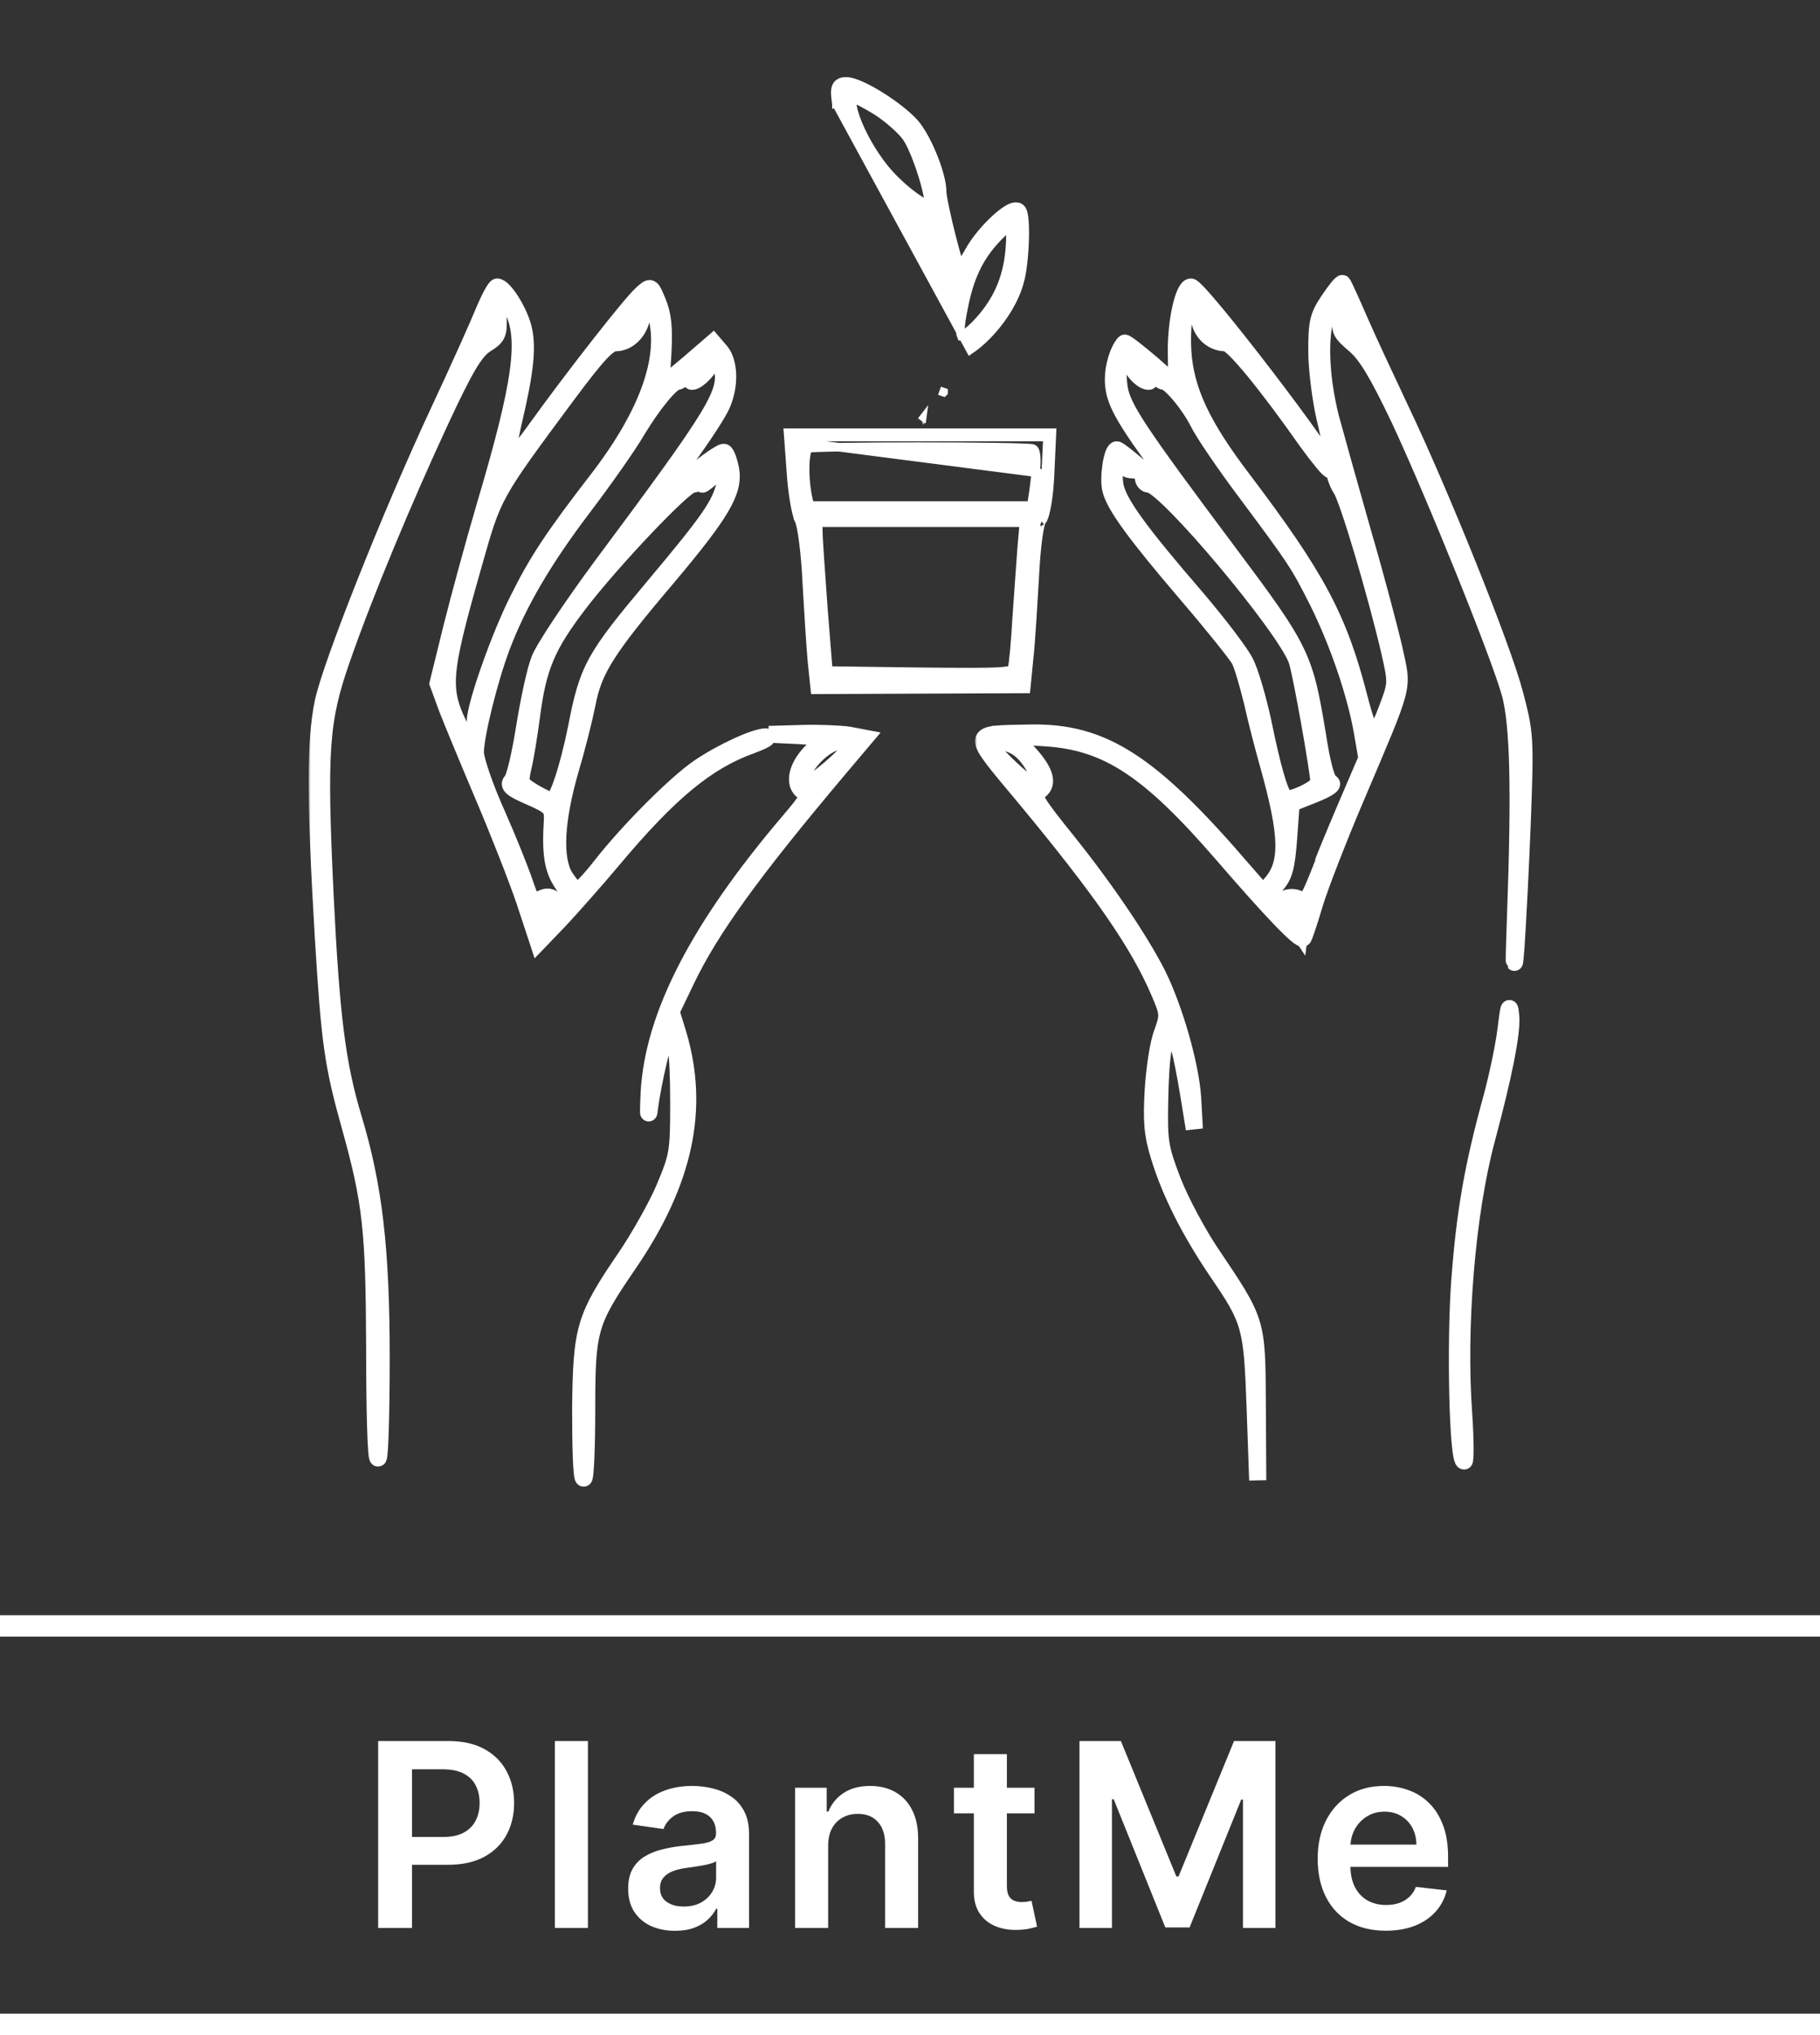 <svg width="425" height="475" viewBox="0 0 425 475" fill="none" xmlns="http://www.w3.org/2000/svg">
<rect x="0" y="0" width="425" height="475" fill="#333333" stroke="none"/>
<path d="M195.31 24.238C195.184 23.359 195.097 22.628 195.068 22.031C195.04 21.45 195.06 20.902 195.21 20.433C195.378 19.907 195.71 19.486 196.226 19.244C196.671 19.034 197.169 19 197.6 19C198.556 19 199.82 19.428 201.115 20.008C202.454 20.608 203.976 21.44 205.502 22.388C208.539 24.273 211.704 26.681 213.544 28.732L213.544 28.732L213.553 28.741C215.063 30.468 216.663 33.491 217.877 36.487C219.084 39.468 220 42.645 220 44.7C220 45.224 220.234 46.642 220.646 48.607C221.047 50.522 221.591 52.84 222.157 55.08C222.724 57.322 223.31 59.473 223.795 61.057C223.924 61.477 224.044 61.853 224.153 62.175C224.192 62.12 224.231 62.062 224.272 62.002C224.852 61.144 225.586 59.945 226.325 58.616C227.741 56.048 230.142 53.216 232.334 51.191C233.429 50.179 234.516 49.326 235.443 48.806C235.9 48.55 236.382 48.337 236.845 48.257C237.298 48.179 237.943 48.201 238.422 48.708C238.62 48.912 238.735 49.156 238.805 49.337C238.883 49.539 238.944 49.764 238.993 49.995C239.091 50.456 239.16 51.027 239.208 51.659C239.304 52.929 239.319 54.549 239.262 56.258C239.149 59.645 238.748 63.541 238.063 65.869C236.593 71.414 231.748 78.096 226.573 81.62L195.31 24.238ZM195.31 24.238C195.309 24.237 195.309 24.236 195.309 24.235L196.3 24.1L195.31 24.241C195.31 24.24 195.31 24.239 195.31 24.238ZM215.265 98.093C215.264 98.103 215.263 98.112 215.262 98.121C215.259 98.123 215.257 98.125 215.255 98.126C215.227 98.144 215.21 98.159 215.205 98.165C215.206 98.163 215.208 98.161 215.21 98.159C215.224 98.144 215.242 98.123 215.265 98.093ZM219.4 91.2L220.344 91.529C220.344 91.531 220.343 91.532 220.343 91.534C220.342 91.535 220.342 91.537 220.341 91.538L219.4 91.2ZM213.662 50.443L214.2 49.6L213.663 50.443C213.662 50.443 213.662 50.443 213.662 50.443ZM211.603 31.904L211.603 31.904L211.595 31.893C210.297 30.131 207.113 27.413 204.669 25.847C203.389 25.06 202.09 24.325 201.045 23.79C200.519 23.521 200.071 23.31 199.727 23.168C199.555 23.097 199.423 23.049 199.329 23.02C199.296 23.01 199.273 23.004 199.259 23.001C199.164 23.006 199.153 23.027 199.141 23.051C199.139 23.054 199.137 23.057 199.135 23.061C199.069 23.171 198.981 23.454 199.001 24.013C199.04 25.111 199.472 26.753 200.265 28.713C201.837 32.601 204.675 37.369 207.834 40.821C209.939 43.072 212.281 45.069 214.196 46.358C215.161 47.007 215.973 47.447 216.566 47.661C216.709 47.712 216.825 47.746 216.918 47.767C216.919 47.739 216.919 47.708 216.919 47.675C216.92 47.294 216.863 46.752 216.744 46.068C216.509 44.709 216.056 42.934 215.482 41.069C214.909 39.208 214.223 37.283 213.529 35.627C212.826 33.947 212.147 32.622 211.603 31.904ZM216.888 48.048C216.886 48.055 216.885 48.059 216.885 48.059C216.885 48.059 216.886 48.056 216.888 48.048ZM224.982 71.988L224.982 71.988L224.98 72.001C224.558 74.059 224.327 75.635 224.28 76.768C224.257 77.335 224.282 77.754 224.336 78.05C224.367 78.214 224.402 78.314 224.427 78.371C224.517 78.353 224.679 78.3 224.927 78.165C225.573 77.811 226.483 77.077 227.693 75.893C232.627 70.859 235.223 65.279 235.803 58.219C235.953 56.377 235.996 55.02 235.922 54.084C235.885 53.615 235.821 53.303 235.752 53.11C235.747 53.096 235.742 53.083 235.738 53.071C235.618 53.118 235.436 53.214 235.184 53.393C234.541 53.847 233.675 54.664 232.53 55.883C228.587 60.116 226.355 64.83 224.982 71.988Z" fill="white" stroke="white" stroke-width="2"/>
<mask id="path-2-outside-1_368_83" maskUnits="userSpaceOnUse" x="227.682" y="63.5" width="131" height="283" fill="black">
<rect fill="white" x="227.682" y="63.5" width="131" height="283"/>
<path d="M310.3 70.1C307.8 73.8 307.5 75.3 307.5 81.9C307.5 86.1 308.4 93.1 309.4 97.5C310.5 101.9 311.4 106.9 311.4 108.6C311.5 110.3 312.3 112.8 313.2 114.1C314.9 116.7 321.4 138.7 324.5 152C326.2 159.5 326.2 159.5 323.8 165.8C322.5 169.3 321 172 320.5 171.8C320 171.6 318.6 167.7 317.4 163C312.6 144.3 307.6 134.9 290.2 111.9C280.6 99.3 276.8 91.1 276.2 82C275.8 74.4 277.1 68.4 279 69.5C279.5 69.8 280 71.6 280 73.5C280 77.1 282.8 80 286.2 80C287.9 80 295.7 89.5 305.4 103.3C308.1 107 310.5 109.9 310.7 109.6C311.8 108.5 280 67 278.1 67C276.4 67 274.6 75 274.7 82.3L274.8 90.1L268.9 84.9C265.6 82.1 262.8 79.9 262.6 80.1C261.1 81.8 260 85.5 260 88.5C260 92.9 261.6 96.2 269 106.5C278.1 119.4 278.1 119.7 268.3 111C264.6 107.7 261.2 105 260.8 105C259.7 105 258.7 111.6 259.4 114.3C260.3 118 265.2 124.7 277 138.5C283.1 145.6 288.7 152.6 289.5 154C290.2 155.4 291.5 159.9 292.5 164C293.4 168.1 295.1 174.6 296.2 178.5C300.8 194.9 301 201.5 296.9 206.2L295 208.5L290.2 203C268.8 178.1 257.6 170.8 240.7 171.1C226.2 171.4 226.3 170.5 239.3 186.1C257.3 207.8 265.9 220.2 270.8 231.7C272.9 236.6 272.9 237 271.4 241.2C270.5 243.5 269.6 249.5 269.3 254.5C268.9 261.8 269.1 264.8 270.8 270.2C273.4 278.6 277.9 287.4 284.1 296.6C292.1 308.3 292.4 309.4 293.1 328.5L293.7 345.5L293.6 328C293.5 308.1 293.6 308.6 282.7 292.4C279.7 287.9 275.7 280.5 273.9 275.9C270.9 268.1 270.6 266.7 270.8 257C271 246.1 271.8 241.1 273.5 241C274.7 240.9 275.8 244.7 277.6 255.5L278.9 263.5L278.5 256.3C278 248.5 274.2 235.4 270.3 227.5C266.2 219.4 258 207.3 249 196.1C241.9 187.3 240.9 185.6 242.3 184.8C245 183.3 244.3 180.3 240.3 175.9L236.5 171.7L244.1 172.2C258.6 173.1 268.4 179.6 285.6 199.5C297.1 212.8 303.7 219.7 304.3 218.9C304.5 218.7 305.7 215.2 306.9 211.1C308.1 207.1 312.4 196 316.4 186.6C328.2 158.8 327.6 161.2 325.6 151.8C324.6 147.4 321.4 135.2 318.3 124.6C315.3 114.1 311.9 101.9 310.7 97.5C308.1 87.2 307.9 76.6 310.3 72.2C312.8 67.7 314.2 68.1 313.4 73.2C312.7 77.1 312.9 77.5 316.4 80.5C319.1 82.8 321.7 87.1 326.9 98C335.2 115.8 350.3 153.2 352.7 162C354.6 169.2 355 184 353.9 214C353.5 225.1 353.5 227.6 354 221C354.4 215.2 355.1 201.7 355.5 191C356.2 172.2 356.1 171.1 353.7 162C350.9 151.2 336.3 115 327 95.5C323.6 88.3 319.2 78.9 317.3 74.5C315.4 70.1 313.7 66.4 313.5 66.2C313.3 66 311.9 67.7 310.3 70.1ZM284.5 75.6C285.4 77 285.9 78.4 285.6 78.7C284.8 79.6 281 76 281 74.3C281 72.2 282.6 72.8 284.5 75.6ZM316.5 76.1C318.4 79.6 317.5 81.5 315.4 78.6C314.1 76.7 313.4 73 314.5 73C314.7 73 315.7 74.4 316.5 76.1ZM264 84.4C264 86.1 266.7 89 268.2 89C268.8 89 268.2 88.1 266.9 87.1C265.6 86 264.9 84.8 265.3 84.3C265.8 83.9 267.2 84.7 268.5 86.2C269.8 87.8 271.3 89 271.8 89C273.2 89 277.7 94.3 279.9 98.7C281.1 101.1 286 108.3 290.8 114.7C302.8 130.8 303.2 131.4 307.8 140.5C312.5 150 316.5 161.7 318.1 170.6L319.2 177L314.1 188.9C311.3 195.5 309 201.1 309 201.3C309 201.6 308.1 203.9 307 206.5C305.4 210.3 304.7 211 303.6 210.1C302.2 208.9 299 209.6 299 211.1C299 212.6 297 212.1 296.3 210.4C296 209.6 296.7 207.9 298 206.5C299.8 204.5 300.4 202.5 300.9 195.8L301.5 187.5L306.8 185.4C310 184.1 311.6 183.1 310.7 182.7C309.8 182.4 308.7 178.5 307.6 171.3C304.6 153.2 303.9 151.7 286.9 129C265.5 100.4 261.9 95 261.3 90.2C261 87.9 261 85.4 261.3 84.5C262.1 82.6 264 82.5 264 84.4ZM263.8 109.6C266.6 109.8 267 110.1 267 111.5C267 112.3 267.6 113 268.3 113C272.1 113 300.4 146.7 302.9 154.2C303.9 157.2 307.9 179.7 308 182.6C308 184 300.9 187.3 300 186.3C298.7 184.9 297 178.8 294.9 168.5C293.7 163 291.9 156.7 290.7 154.5C289.6 152.3 284.5 145.6 279.3 139.5C265.9 124 261.2 117.4 260.4 113.5C259.7 109.5 260.8 105.4 261.9 108C262.2 108.8 263.1 109.5 263.8 109.6ZM237.8 174.6C240.8 176.7 243.5 181.9 242.2 183.2C241.5 183.9 239.5 182.7 236.1 179.5C233.3 176.9 231 174.3 231 173.9C231 172.4 235.4 172.9 237.8 174.6ZM303.6 211.4C303.9 212.2 304 213.9 303.8 215.2L303.5 217.5L301.7 214.8C299.9 212.2 300.1 210 302.1 210C302.6 210 303.3 210.6 303.6 211.4Z"/>
</mask>
<path d="M310.3 70.1C307.8 73.8 307.5 75.3 307.5 81.9C307.5 86.1 308.4 93.1 309.4 97.5C310.5 101.9 311.4 106.9 311.4 108.6C311.5 110.3 312.3 112.8 313.2 114.1C314.9 116.7 321.4 138.7 324.5 152C326.2 159.5 326.2 159.5 323.8 165.8C322.5 169.3 321 172 320.5 171.8C320 171.6 318.6 167.7 317.4 163C312.6 144.3 307.6 134.9 290.2 111.9C280.6 99.3 276.8 91.1 276.2 82C275.8 74.4 277.1 68.4 279 69.5C279.5 69.8 280 71.6 280 73.5C280 77.1 282.8 80 286.2 80C287.9 80 295.7 89.5 305.4 103.3C308.1 107 310.5 109.9 310.7 109.6C311.8 108.5 280 67 278.1 67C276.4 67 274.6 75 274.7 82.3L274.8 90.1L268.9 84.9C265.6 82.1 262.8 79.9 262.6 80.1C261.1 81.8 260 85.5 260 88.5C260 92.9 261.6 96.2 269 106.5C278.1 119.4 278.1 119.7 268.3 111C264.6 107.7 261.2 105 260.8 105C259.7 105 258.7 111.6 259.4 114.3C260.3 118 265.2 124.7 277 138.5C283.1 145.6 288.7 152.6 289.5 154C290.2 155.4 291.5 159.9 292.5 164C293.4 168.1 295.1 174.6 296.2 178.5C300.8 194.9 301 201.5 296.9 206.2L295 208.5L290.2 203C268.8 178.1 257.6 170.8 240.7 171.1C226.2 171.4 226.3 170.5 239.3 186.1C257.3 207.8 265.9 220.2 270.8 231.7C272.9 236.6 272.9 237 271.4 241.2C270.5 243.5 269.6 249.5 269.3 254.5C268.9 261.8 269.1 264.8 270.8 270.2C273.4 278.6 277.9 287.4 284.1 296.6C292.1 308.3 292.4 309.4 293.1 328.5L293.7 345.5L293.6 328C293.5 308.1 293.6 308.6 282.7 292.4C279.7 287.9 275.7 280.5 273.9 275.9C270.9 268.1 270.6 266.7 270.8 257C271 246.1 271.8 241.1 273.5 241C274.7 240.9 275.8 244.7 277.6 255.5L278.9 263.5L278.5 256.3C278 248.5 274.2 235.4 270.3 227.5C266.2 219.4 258 207.3 249 196.1C241.9 187.3 240.9 185.6 242.3 184.8C245 183.3 244.3 180.3 240.3 175.9L236.5 171.7L244.1 172.2C258.6 173.1 268.4 179.6 285.6 199.5C297.1 212.8 303.7 219.7 304.3 218.9C304.5 218.7 305.7 215.2 306.9 211.1C308.1 207.1 312.4 196 316.4 186.6C328.2 158.8 327.6 161.2 325.6 151.8C324.6 147.4 321.4 135.2 318.3 124.6C315.3 114.1 311.9 101.9 310.7 97.5C308.1 87.2 307.9 76.6 310.3 72.2C312.8 67.7 314.2 68.1 313.4 73.2C312.7 77.1 312.9 77.5 316.4 80.5C319.1 82.8 321.7 87.1 326.9 98C335.2 115.8 350.3 153.2 352.7 162C354.6 169.2 355 184 353.9 214C353.5 225.1 353.5 227.6 354 221C354.4 215.2 355.1 201.7 355.5 191C356.2 172.2 356.1 171.1 353.7 162C350.9 151.2 336.3 115 327 95.5C323.6 88.3 319.2 78.9 317.3 74.5C315.4 70.1 313.7 66.4 313.5 66.2C313.3 66 311.9 67.7 310.3 70.1ZM284.5 75.6C285.4 77 285.9 78.4 285.6 78.7C284.8 79.6 281 76 281 74.3C281 72.2 282.6 72.8 284.5 75.6ZM316.5 76.1C318.4 79.6 317.5 81.5 315.4 78.6C314.1 76.7 313.4 73 314.5 73C314.7 73 315.7 74.4 316.5 76.1ZM264 84.4C264 86.1 266.7 89 268.2 89C268.8 89 268.2 88.1 266.9 87.1C265.6 86 264.9 84.8 265.3 84.3C265.8 83.9 267.2 84.7 268.5 86.2C269.8 87.8 271.3 89 271.8 89C273.2 89 277.7 94.3 279.9 98.7C281.1 101.1 286 108.3 290.8 114.7C302.8 130.8 303.2 131.4 307.8 140.5C312.5 150 316.5 161.7 318.1 170.6L319.2 177L314.1 188.9C311.3 195.5 309 201.1 309 201.3C309 201.6 308.1 203.9 307 206.5C305.4 210.3 304.7 211 303.6 210.1C302.2 208.9 299 209.6 299 211.1C299 212.6 297 212.1 296.3 210.4C296 209.6 296.7 207.9 298 206.5C299.8 204.5 300.4 202.5 300.9 195.8L301.5 187.5L306.8 185.4C310 184.1 311.6 183.1 310.7 182.7C309.8 182.4 308.7 178.5 307.6 171.3C304.6 153.2 303.9 151.7 286.9 129C265.5 100.4 261.9 95 261.3 90.2C261 87.9 261 85.4 261.3 84.5C262.1 82.6 264 82.5 264 84.4ZM263.8 109.6C266.6 109.8 267 110.1 267 111.5C267 112.3 267.6 113 268.3 113C272.1 113 300.4 146.7 302.9 154.2C303.9 157.2 307.9 179.7 308 182.6C308 184 300.9 187.3 300 186.3C298.7 184.9 297 178.8 294.9 168.5C293.7 163 291.9 156.7 290.7 154.5C289.6 152.3 284.5 145.6 279.3 139.5C265.9 124 261.2 117.4 260.4 113.5C259.7 109.5 260.8 105.4 261.9 108C262.2 108.8 263.1 109.5 263.8 109.6ZM237.8 174.6C240.8 176.7 243.5 181.9 242.2 183.2C241.5 183.9 239.5 182.7 236.1 179.5C233.3 176.9 231 174.3 231 173.9C231 172.4 235.4 172.9 237.8 174.6ZM303.6 211.4C303.9 212.2 304 213.9 303.8 215.2L303.5 217.5L301.7 214.8C299.9 212.2 300.1 210 302.1 210C302.6 210 303.3 210.6 303.6 211.4Z" fill="white"/>
<path d="M310.3 70.1C307.8 73.8 307.5 75.3 307.5 81.9C307.5 86.1 308.4 93.1 309.4 97.5C310.5 101.9 311.4 106.9 311.4 108.6C311.5 110.3 312.3 112.8 313.2 114.1C314.9 116.7 321.4 138.7 324.5 152C326.2 159.5 326.2 159.5 323.8 165.8C322.5 169.3 321 172 320.5 171.8C320 171.6 318.6 167.7 317.4 163C312.6 144.3 307.6 134.9 290.2 111.9C280.6 99.3 276.8 91.1 276.2 82C275.8 74.4 277.1 68.4 279 69.5C279.5 69.8 280 71.6 280 73.5C280 77.1 282.8 80 286.2 80C287.9 80 295.7 89.5 305.4 103.3C308.1 107 310.5 109.9 310.7 109.6C311.8 108.5 280 67 278.1 67C276.4 67 274.6 75 274.7 82.3L274.8 90.1L268.9 84.9C265.6 82.1 262.8 79.9 262.6 80.1C261.1 81.8 260 85.5 260 88.5C260 92.9 261.6 96.2 269 106.5C278.1 119.4 278.1 119.7 268.3 111C264.6 107.7 261.2 105 260.8 105C259.7 105 258.7 111.6 259.4 114.3C260.3 118 265.2 124.7 277 138.5C283.1 145.6 288.7 152.6 289.5 154C290.2 155.4 291.5 159.9 292.5 164C293.4 168.1 295.1 174.6 296.2 178.5C300.8 194.9 301 201.5 296.9 206.2L295 208.5L290.2 203C268.8 178.1 257.6 170.8 240.7 171.1C226.2 171.4 226.3 170.5 239.3 186.1C257.3 207.8 265.9 220.2 270.8 231.7C272.9 236.6 272.9 237 271.4 241.2C270.5 243.5 269.6 249.5 269.3 254.5C268.9 261.8 269.1 264.8 270.8 270.2C273.4 278.6 277.9 287.4 284.1 296.6C292.1 308.3 292.4 309.4 293.1 328.5L293.7 345.5L293.6 328C293.5 308.1 293.6 308.6 282.7 292.4C279.7 287.9 275.7 280.5 273.9 275.9C270.9 268.1 270.6 266.7 270.8 257C271 246.1 271.8 241.1 273.5 241C274.7 240.9 275.8 244.7 277.6 255.5L278.9 263.5L278.5 256.3C278 248.5 274.2 235.4 270.3 227.5C266.2 219.4 258 207.3 249 196.1C241.9 187.3 240.9 185.6 242.3 184.8C245 183.3 244.3 180.3 240.3 175.9L236.5 171.7L244.1 172.2C258.6 173.1 268.4 179.6 285.6 199.5C297.1 212.8 303.7 219.7 304.3 218.9C304.5 218.7 305.7 215.2 306.9 211.1C308.1 207.1 312.4 196 316.4 186.6C328.2 158.8 327.6 161.2 325.6 151.8C324.6 147.4 321.4 135.2 318.3 124.6C315.3 114.1 311.9 101.9 310.7 97.5C308.1 87.2 307.9 76.6 310.3 72.2C312.8 67.7 314.2 68.1 313.4 73.2C312.7 77.1 312.9 77.5 316.4 80.5C319.1 82.8 321.7 87.1 326.9 98C335.2 115.8 350.3 153.2 352.7 162C354.6 169.2 355 184 353.9 214C353.5 225.1 353.5 227.6 354 221C354.4 215.2 355.1 201.7 355.5 191C356.2 172.2 356.1 171.1 353.7 162C350.9 151.2 336.3 115 327 95.5C323.6 88.3 319.2 78.9 317.3 74.5C315.4 70.1 313.7 66.4 313.5 66.2C313.3 66 311.9 67.7 310.3 70.1ZM284.5 75.6C285.4 77 285.9 78.4 285.6 78.7C284.8 79.6 281 76 281 74.3C281 72.2 282.6 72.8 284.5 75.6ZM316.5 76.1C318.4 79.6 317.5 81.5 315.4 78.6C314.1 76.7 313.4 73 314.5 73C314.7 73 315.7 74.4 316.5 76.1ZM264 84.4C264 86.1 266.7 89 268.2 89C268.8 89 268.2 88.1 266.9 87.1C265.6 86 264.9 84.8 265.3 84.3C265.8 83.9 267.2 84.7 268.5 86.2C269.8 87.8 271.3 89 271.8 89C273.2 89 277.7 94.3 279.9 98.7C281.1 101.1 286 108.3 290.8 114.7C302.8 130.8 303.2 131.4 307.8 140.5C312.5 150 316.5 161.7 318.1 170.6L319.2 177L314.1 188.9C311.3 195.5 309 201.1 309 201.3C309 201.6 308.1 203.9 307 206.5C305.4 210.3 304.7 211 303.6 210.1C302.2 208.9 299 209.6 299 211.1C299 212.6 297 212.1 296.3 210.4C296 209.6 296.7 207.9 298 206.5C299.8 204.5 300.4 202.5 300.9 195.8L301.5 187.5L306.8 185.4C310 184.1 311.6 183.1 310.7 182.7C309.8 182.4 308.7 178.5 307.6 171.3C304.6 153.2 303.9 151.7 286.9 129C265.5 100.4 261.9 95 261.3 90.2C261 87.9 261 85.4 261.3 84.5C262.1 82.6 264 82.5 264 84.4ZM263.8 109.6C266.6 109.8 267 110.1 267 111.5C267 112.3 267.6 113 268.3 113C272.1 113 300.4 146.7 302.9 154.2C303.9 157.2 307.9 179.7 308 182.6C308 184 300.9 187.3 300 186.3C298.7 184.9 297 178.8 294.9 168.5C293.7 163 291.9 156.7 290.7 154.5C289.6 152.3 284.5 145.6 279.3 139.5C265.9 124 261.2 117.4 260.4 113.5C259.7 109.5 260.8 105.4 261.9 108C262.2 108.8 263.1 109.5 263.8 109.6ZM237.8 174.6C240.8 176.7 243.5 181.9 242.2 183.2C241.5 183.9 239.5 182.7 236.1 179.5C233.3 176.9 231 174.3 231 173.9C231 172.4 235.4 172.9 237.8 174.6ZM303.6 211.4C303.9 212.2 304 213.9 303.8 215.2L303.5 217.5L301.7 214.8C299.9 212.2 300.1 210 302.1 210C302.6 210 303.3 210.6 303.6 211.4Z" stroke="white" stroke-width="4" mask="url(#path-2-outside-1_368_83)"/>
<mask id="path-3-outside-2_368_83" maskUnits="userSpaceOnUse" x="72.075" y="64.306" width="109" height="279" fill="black">
<rect fill="white" x="72.075" y="64.306" width="109" height="279"/>
<path d="M113 72.7C111.7 75.9 107 86.4 102.5 96C91.2 120.2 77.4 155 75.5 163.8C73.6 172.9 73.6 186.4 75.5 218.5C77 243.2 77.7 248.4 81.8 263C86.7 280.6 87.4 287.1 87.5 314.7C87.5 329 87.8 340.6 88.3 340.3C88.7 340.1 89 329.6 89 316.9C89 291.6 87.3 276.9 82.5 261C78.7 248.4 77.3 237.3 75.9 208.8C74.3 175 74.8 168.1 79.8 153.8C85.2 138.3 94.3 116.5 102.9 98C108.6 85.8 110.8 82.1 113.3 80.4C116.2 78.6 116.5 78 116.3 73.7C116 68.2 117.2 67.7 119.7 72.2C123.2 79 121.8 89.4 113.3 118C110.8 126.5 107.3 139.3 105.5 146.5L102.3 159.5L104.5 165.5C105.8 168.8 109.6 178 113 186C116.4 194 120.7 204.9 122.5 210.2L125.7 219.9L130.7 214.7C133.4 211.8 139.1 205.4 143.2 200.5C156.3 184.9 165.1 177.6 175.5 173.9C178.2 172.9 179.7 172.1 178.8 172C176.3 172 168.5 175.6 163.2 179.2C157.7 183 146.7 194 140.3 202.2C137.8 205.4 135.3 208 134.8 208C134.4 208 133.1 206.5 131.9 204.7C129.3 200.4 129.7 191.6 133.2 179.5C134.7 174.5 136.4 167.7 137.1 164.2C138.6 156.3 141.7 151.4 155.8 134.8C168.6 119.6 171.5 114.6 170.6 109.5C170.2 107.6 169.6 105.8 169.1 105.6C168.7 105.3 165.1 107.8 161.1 111.1C157.2 114.4 154 116.8 154 116.5C154 116.2 157 111.8 160.6 106.7C164.3 101.6 167.9 96.1 168.6 94.3C170.5 89.9 170.3 84.6 168.3 82.1L166.5 80L160.7 85C157.5 87.7 154.7 90 154.6 90C154.4 90 154.5 86.5 154.8 82.2C155.1 76.5 154.8 73.5 153.6 70.6C152 66.7 152 66.7 149.9 68.6C147.3 70.9 133.7 88.3 125 100.4C121.5 105.3 118.4 108.8 118.2 108.2C118 107.6 118.8 103.4 119.8 98.8C122.7 86.6 123.3 80.8 122.1 76.3C121 72.3 117.6 67 116.1 67C115.7 67 114.3 69.6 113 72.7ZM153 72.6C156.3 82.6 151.7 96.2 139.5 112C129.3 125.2 125.4 131.1 121.1 139.8C116.8 148.2 111 164.6 111 168.3C111 169.5 110.6 171.1 110.1 171.9C109.4 173 108.9 172.6 107.7 170.4C102.9 160.9 103.1 157.9 110.5 131.9C115.2 115.3 114.9 115.8 132.4 92.2C139.4 82.8 142 80 143.7 80C147.1 80 150 76.6 150 72.5C150 68 151.5 68 153 72.6ZM149 74.5C149 76 144.3 79.6 143.5 78.8C142.8 78.1 146.9 73 148.1 73C148.6 73 149 73.7 149 74.5ZM116 75.3C116 77.2 113.3 80.6 112.4 79.8C111.5 78.8 113.6 74 115 74C115.5 74 116 74.6 116 75.3ZM168.6 85.6C170.1 91.6 167.8 95.5 140.6 132C133.5 141.6 126.9 151.5 126 154C125 156.5 123.5 163.6 122.5 169.8C121.5 176.1 120.2 181.7 119.5 182.3C118.6 183.3 119.5 184.1 123.7 185.9C128.7 188.1 129.1 188.6 129 191.4C128.5 199.4 129.1 202.9 131.4 206.3C133.1 208.8 133.5 210.1 132.7 210.9C131.9 211.7 131.1 211.5 129.9 210.4C128.6 209.2 127.7 209.1 126.2 209.9C124.3 210.9 124 210.5 122.5 206.1C121.6 203.4 118.7 196.1 116 190C113.2 183.8 111 177.3 111 175.6C111 171.7 114.2 158.7 117.1 151C120.9 140.9 126.9 130.6 136.1 118.5C141.1 111.9 146.8 103.8 148.7 100.5C152.5 94.2 156.8 89 158.2 89C158.7 89 160.2 87.8 161.5 86.2C162.8 84.7 164.2 83.9 164.7 84.3C165.1 84.8 164.4 86 163.1 87.1C161.8 88.1 161.1 89 161.6 89C162.9 89 166 85.8 166 84.3C166 82 167.9 82.9 168.6 85.6ZM169.3 113C168.2 117.8 165.8 121.3 152.8 136.8C138.7 153.6 137.3 156 134.6 170C132.7 179.3 130.2 187 128.9 187C128.5 187 126.6 186.1 124.7 185C121.4 183 121.3 182.8 122.1 179.2C122.6 177.2 123.5 171.8 124.1 167.2C125.6 155.6 127.7 150.7 135.1 141C142.8 130.9 159.8 113 161.7 113C162.5 113 162.9 112.6 162.5 112.1C161.9 111 166 107.9 167.2 108.6C167.6 108.9 168 108.5 168.1 107.8C168.1 107.1 168.5 107.4 169 108.5C169.4 109.6 169.6 111.6 169.3 113ZM129 212.4C129 215.4 126.3 217.9 125.4 215.7C124.8 214 126.6 210 128 210C128.6 210 129 211.1 129 212.4Z"/>
</mask>
<path d="M113 72.7C111.7 75.9 107 86.4 102.5 96C91.2 120.2 77.4 155 75.5 163.8C73.6 172.9 73.6 186.4 75.5 218.5C77 243.2 77.7 248.4 81.8 263C86.7 280.6 87.4 287.1 87.5 314.7C87.5 329 87.8 340.6 88.3 340.3C88.7 340.1 89 329.6 89 316.9C89 291.6 87.3 276.9 82.5 261C78.7 248.4 77.3 237.3 75.9 208.8C74.3 175 74.8 168.1 79.8 153.8C85.2 138.3 94.3 116.5 102.9 98C108.6 85.8 110.8 82.1 113.3 80.4C116.2 78.6 116.5 78 116.3 73.7C116 68.2 117.2 67.7 119.7 72.2C123.2 79 121.8 89.4 113.3 118C110.8 126.5 107.3 139.3 105.5 146.5L102.3 159.5L104.5 165.5C105.8 168.8 109.6 178 113 186C116.4 194 120.7 204.9 122.5 210.2L125.7 219.9L130.7 214.7C133.4 211.8 139.1 205.4 143.2 200.5C156.3 184.9 165.1 177.6 175.5 173.9C178.2 172.9 179.7 172.1 178.8 172C176.3 172 168.5 175.6 163.2 179.2C157.7 183 146.7 194 140.3 202.2C137.8 205.4 135.3 208 134.8 208C134.4 208 133.1 206.5 131.9 204.7C129.3 200.4 129.7 191.6 133.2 179.5C134.7 174.5 136.4 167.7 137.1 164.2C138.6 156.3 141.7 151.4 155.8 134.8C168.6 119.6 171.5 114.6 170.6 109.5C170.2 107.6 169.6 105.8 169.1 105.6C168.7 105.3 165.1 107.8 161.1 111.1C157.2 114.4 154 116.8 154 116.5C154 116.2 157 111.8 160.6 106.7C164.3 101.6 167.9 96.1 168.6 94.3C170.5 89.9 170.3 84.6 168.3 82.1L166.5 80L160.7 85C157.5 87.7 154.7 90 154.6 90C154.4 90 154.5 86.5 154.8 82.2C155.1 76.5 154.8 73.5 153.6 70.6C152 66.7 152 66.7 149.9 68.6C147.3 70.9 133.7 88.3 125 100.4C121.5 105.3 118.4 108.8 118.2 108.2C118 107.6 118.8 103.4 119.8 98.8C122.7 86.6 123.3 80.8 122.1 76.3C121 72.3 117.6 67 116.1 67C115.7 67 114.3 69.6 113 72.7ZM153 72.6C156.3 82.6 151.7 96.2 139.5 112C129.3 125.2 125.4 131.1 121.1 139.8C116.8 148.2 111 164.6 111 168.3C111 169.5 110.6 171.1 110.1 171.9C109.4 173 108.9 172.6 107.7 170.4C102.9 160.9 103.1 157.9 110.5 131.9C115.2 115.3 114.9 115.8 132.4 92.2C139.4 82.8 142 80 143.7 80C147.1 80 150 76.6 150 72.5C150 68 151.5 68 153 72.6ZM149 74.5C149 76 144.3 79.6 143.5 78.8C142.8 78.1 146.9 73 148.1 73C148.6 73 149 73.7 149 74.5ZM116 75.3C116 77.2 113.3 80.6 112.4 79.8C111.5 78.8 113.6 74 115 74C115.5 74 116 74.6 116 75.3ZM168.6 85.6C170.1 91.6 167.8 95.5 140.6 132C133.5 141.6 126.9 151.5 126 154C125 156.5 123.5 163.6 122.5 169.8C121.5 176.1 120.2 181.7 119.5 182.3C118.6 183.3 119.5 184.1 123.7 185.9C128.7 188.1 129.1 188.6 129 191.4C128.5 199.4 129.1 202.9 131.4 206.3C133.1 208.8 133.5 210.1 132.7 210.9C131.9 211.7 131.1 211.5 129.9 210.4C128.6 209.2 127.7 209.1 126.2 209.9C124.3 210.9 124 210.5 122.5 206.1C121.6 203.4 118.7 196.1 116 190C113.2 183.8 111 177.3 111 175.6C111 171.7 114.2 158.7 117.1 151C120.9 140.9 126.9 130.6 136.1 118.5C141.1 111.9 146.8 103.8 148.7 100.5C152.5 94.2 156.8 89 158.2 89C158.7 89 160.2 87.8 161.5 86.2C162.8 84.7 164.2 83.9 164.7 84.3C165.1 84.8 164.4 86 163.1 87.1C161.8 88.1 161.1 89 161.6 89C162.9 89 166 85.8 166 84.3C166 82 167.9 82.9 168.6 85.6ZM169.3 113C168.2 117.8 165.8 121.3 152.8 136.8C138.7 153.6 137.3 156 134.6 170C132.7 179.3 130.2 187 128.9 187C128.5 187 126.6 186.1 124.7 185C121.4 183 121.3 182.8 122.1 179.2C122.6 177.2 123.5 171.8 124.1 167.2C125.6 155.6 127.7 150.7 135.1 141C142.8 130.9 159.8 113 161.7 113C162.5 113 162.9 112.6 162.5 112.1C161.9 111 166 107.9 167.2 108.6C167.6 108.9 168 108.5 168.1 107.8C168.1 107.1 168.5 107.4 169 108.5C169.4 109.6 169.6 111.6 169.3 113ZM129 212.4C129 215.4 126.3 217.9 125.4 215.7C124.8 214 126.6 210 128 210C128.6 210 129 211.1 129 212.4Z" fill="white"/>
<path d="M113 72.7C111.7 75.9 107 86.4 102.5 96C91.2 120.2 77.4 155 75.5 163.8C73.6 172.9 73.6 186.4 75.5 218.5C77 243.2 77.7 248.4 81.8 263C86.7 280.6 87.4 287.1 87.5 314.7C87.5 329 87.8 340.6 88.3 340.3C88.7 340.1 89 329.6 89 316.9C89 291.6 87.3 276.9 82.5 261C78.7 248.4 77.3 237.3 75.9 208.8C74.3 175 74.8 168.1 79.8 153.8C85.2 138.3 94.3 116.5 102.9 98C108.6 85.8 110.8 82.1 113.3 80.4C116.2 78.6 116.5 78 116.3 73.7C116 68.2 117.2 67.7 119.7 72.2C123.2 79 121.8 89.4 113.3 118C110.8 126.5 107.3 139.3 105.5 146.5L102.3 159.5L104.5 165.5C105.8 168.8 109.6 178 113 186C116.4 194 120.7 204.9 122.5 210.2L125.7 219.9L130.7 214.7C133.4 211.8 139.1 205.4 143.2 200.5C156.3 184.9 165.1 177.6 175.5 173.9C178.2 172.9 179.7 172.1 178.8 172C176.3 172 168.5 175.6 163.2 179.2C157.7 183 146.7 194 140.3 202.2C137.8 205.4 135.3 208 134.8 208C134.4 208 133.1 206.5 131.9 204.7C129.3 200.4 129.7 191.6 133.2 179.5C134.7 174.5 136.4 167.7 137.1 164.2C138.6 156.3 141.7 151.4 155.8 134.8C168.6 119.6 171.5 114.6 170.6 109.5C170.2 107.6 169.6 105.8 169.1 105.6C168.7 105.3 165.1 107.8 161.1 111.1C157.2 114.4 154 116.8 154 116.5C154 116.2 157 111.8 160.6 106.7C164.3 101.6 167.9 96.1 168.6 94.3C170.5 89.9 170.3 84.6 168.3 82.1L166.5 80L160.7 85C157.5 87.7 154.7 90 154.6 90C154.4 90 154.5 86.5 154.8 82.2C155.1 76.5 154.8 73.5 153.6 70.6C152 66.7 152 66.7 149.9 68.6C147.3 70.9 133.7 88.3 125 100.4C121.5 105.3 118.4 108.8 118.2 108.2C118 107.6 118.8 103.4 119.8 98.8C122.7 86.6 123.3 80.8 122.1 76.3C121 72.3 117.6 67 116.1 67C115.7 67 114.3 69.6 113 72.7ZM153 72.6C156.3 82.6 151.7 96.2 139.5 112C129.3 125.2 125.4 131.1 121.1 139.8C116.8 148.2 111 164.6 111 168.3C111 169.5 110.6 171.1 110.1 171.9C109.4 173 108.9 172.6 107.7 170.4C102.9 160.9 103.1 157.9 110.5 131.9C115.2 115.3 114.9 115.8 132.4 92.2C139.4 82.8 142 80 143.7 80C147.1 80 150 76.6 150 72.5C150 68 151.5 68 153 72.6ZM149 74.5C149 76 144.3 79.6 143.5 78.8C142.8 78.1 146.9 73 148.1 73C148.6 73 149 73.7 149 74.5ZM116 75.3C116 77.2 113.3 80.6 112.4 79.8C111.5 78.8 113.6 74 115 74C115.5 74 116 74.6 116 75.3ZM168.6 85.6C170.1 91.6 167.8 95.5 140.6 132C133.5 141.6 126.9 151.5 126 154C125 156.5 123.5 163.6 122.5 169.8C121.5 176.1 120.2 181.7 119.5 182.3C118.6 183.3 119.5 184.1 123.7 185.9C128.7 188.1 129.1 188.6 129 191.4C128.5 199.4 129.1 202.9 131.4 206.3C133.1 208.8 133.5 210.1 132.7 210.9C131.9 211.7 131.1 211.5 129.9 210.4C128.6 209.2 127.7 209.1 126.2 209.9C124.3 210.9 124 210.5 122.5 206.1C121.6 203.4 118.7 196.1 116 190C113.2 183.8 111 177.3 111 175.6C111 171.7 114.2 158.7 117.1 151C120.9 140.9 126.9 130.6 136.1 118.5C141.1 111.9 146.8 103.8 148.7 100.5C152.5 94.2 156.8 89 158.2 89C158.7 89 160.2 87.8 161.5 86.2C162.8 84.7 164.2 83.9 164.7 84.3C165.1 84.8 164.4 86 163.1 87.1C161.8 88.1 161.1 89 161.6 89C162.9 89 166 85.8 166 84.3C166 82 167.9 82.9 168.6 85.6ZM169.3 113C168.2 117.8 165.8 121.3 152.8 136.8C138.7 153.6 137.3 156 134.6 170C132.7 179.3 130.2 187 128.9 187C128.5 187 126.6 186.1 124.7 185C121.4 183 121.3 182.8 122.1 179.2C122.6 177.2 123.5 171.8 124.1 167.2C125.6 155.6 127.7 150.7 135.1 141C142.8 130.9 159.8 113 161.7 113C162.5 113 162.9 112.6 162.5 112.1C161.9 111 166 107.9 167.2 108.6C167.6 108.9 168 108.5 168.1 107.8C168.1 107.1 168.5 107.4 169 108.5C169.4 109.6 169.6 111.6 169.3 113ZM129 212.4C129 215.4 126.3 217.9 125.4 215.7C124.8 214 126.6 210 128 210C128.6 210 129 211.1 129 212.4Z" stroke="white" stroke-width="4" mask="url(#path-3-outside-2_368_83)"/>
<path d="M163.367 112.05C163.538 111.805 163.793 111.477 164.117 111.078C164.488 110.602 164.887 110.149 165.23 109.805C165.401 109.635 165.574 109.475 165.733 109.351C165.811 109.29 165.907 109.221 166.011 109.163C166.078 109.126 166.303 109 166.6 109C166.843 109 167.578 109.045 167.879 109.753C168.016 110.074 167.982 110.377 167.929 110.576C167.876 110.777 167.786 110.952 167.7 111.09C167.378 111.608 166.734 112.224 165.931 112.876C165.528 113.203 165.197 113.461 164.95 113.633C164.832 113.714 164.696 113.803 164.562 113.867C164.501 113.897 164.382 113.95 164.232 113.978C164.132 113.996 163.677 114.066 163.305 113.695C162.934 113.323 163.004 112.868 163.022 112.768C163.05 112.618 163.104 112.499 163.133 112.438C163.197 112.304 163.286 112.168 163.367 112.05ZM166.015 110.01C166.015 110.01 166.014 110.011 166.014 110.012L166.015 110.01Z" fill="white" stroke="white" stroke-width="2"/>
<path d="M244.2 110.7L244.554 103H244.6V102L243.601 101.954L243.599 102H214.9H186.103L186.097 101.927L185.1 102V103H185.173L245.199 110.742C245.098 113.279 244.844 115.696 244.524 117.592C244.364 118.538 244.184 119.372 243.994 120.033C243.899 120.363 243.796 120.666 243.686 120.925C243.582 121.168 243.444 121.44 243.253 121.659L243.253 121.659L243.25 121.661C243.251 121.66 243.252 121.66 243.252 121.66C243.253 121.66 243.208 121.723 243.137 121.906C243.062 122.1 242.98 122.37 242.893 122.722C242.721 123.426 242.551 124.387 242.391 125.583C242.071 127.97 241.798 131.216 241.599 135.052L241.598 135.058C241.2 141.933 240.699 150.364 240.294 153.807L239.695 159.898L239.607 160.796L238.704 160.8L215.004 160.9L191.204 161L190.299 161.004L190.205 160.103L189.605 154.303L189.605 154.303L189.605 154.296C189.302 151.172 188.801 142.948 188.402 136.058L188.401 136.051L188.401 136.043C188.252 132.62 187.954 129.248 187.608 126.565C187.435 125.223 187.251 124.064 187.07 123.161C186.88 122.22 186.713 121.663 186.606 121.447L187.5 121L186.606 121.447C186.379 120.994 186.177 120.342 185.995 119.609C185.809 118.858 185.629 117.956 185.464 116.964C185.133 114.981 184.855 112.6 184.702 110.269C184.702 110.268 184.702 110.266 184.702 110.265L184.103 102.073L184.024 101H185.1H214.9H244.6H245.647L245.599 102.046L245.199 110.74L244.2 110.7ZM244.2 110.7C244 115.7 243.2 120.2 242.5 121L244.2 110.7ZM239.106 122H215.1H191.032L191.1 124.169L191.1 124.184V124.2C191.1 125.872 191.641 133.357 192.215 141.282C192.242 141.662 192.27 142.043 192.297 142.424C192.297 142.425 192.297 142.427 192.297 142.428L193.424 156.512L214.71 156.8C214.71 156.8 214.711 156.8 214.712 156.8C224.982 156.9 230.482 156.924 233.472 156.727C234.991 156.627 235.725 156.475 236.087 156.319C236.242 156.252 236.275 156.206 236.275 156.206L236.275 156.206C236.278 156.202 236.3 156.175 236.33 156.057L236.336 156.035L236.342 156.013C236.39 155.854 236.469 155.417 236.565 154.679C236.656 153.972 236.755 153.057 236.854 151.994C237.053 149.871 237.252 147.184 237.402 144.446L237.402 144.436L237.403 144.427C237.564 142.21 237.742 139.66 237.917 137.159C238.174 133.471 238.424 129.887 238.603 127.621L238.604 127.611L239.106 122ZM188.701 104.639C188.695 104.647 188.69 104.656 188.684 104.666C188.608 104.793 188.514 105.01 188.423 105.34C188.241 105.995 188.109 106.927 188.049 108.054C187.928 110.293 188.097 113.13 188.579 115.697L189.099 118H215H240.841L241.41 114.26C241.91 110.403 242.092 107.966 241.942 106.448C241.868 105.694 241.72 105.272 241.57 105.037C241.447 104.842 241.299 104.734 241.048 104.668C241.048 104.668 241.047 104.668 241.046 104.667C241.034 104.665 240.975 104.654 240.841 104.64C240.7 104.624 240.512 104.608 240.276 104.592C239.805 104.56 239.171 104.53 238.392 104.502C236.836 104.447 234.732 104.4 232.258 104.362C227.313 104.287 220.916 104.25 214.538 104.25C208.159 104.25 201.805 104.287 196.948 104.362C194.519 104.4 192.469 104.447 190.98 104.502C190.234 104.53 189.637 104.56 189.207 104.592C188.991 104.608 188.826 104.623 188.711 104.638C188.707 104.638 188.704 104.639 188.701 104.639ZM188.744 104.582C188.744 104.582 188.743 104.583 188.741 104.585C188.743 104.583 188.744 104.582 188.744 104.582Z" fill="white" stroke="white" stroke-width="2"/>
<path d="M161.102 229.232L157.771 236.18L159.256 241.006L159.258 241.014C164.567 258.777 160.847 276.086 147.727 295.363L147.725 295.366C143.008 302.24 140.633 305.96 139.385 310.23C138.133 314.517 138 319.413 138 328.7C138 333.209 137.925 337.299 137.799 340.267C137.736 341.749 137.66 342.966 137.573 343.82C137.53 344.242 137.481 344.606 137.423 344.878C137.395 345.006 137.355 345.166 137.291 345.314C137.261 345.384 137.2 345.511 137.091 345.636C136.986 345.756 136.723 346 136.3 346C135.955 346 135.707 345.837 135.571 345.709C135.441 345.587 135.364 345.457 135.323 345.377C135.238 345.215 135.188 345.041 135.155 344.908C135.086 344.624 135.031 344.251 134.986 343.828C134.893 342.969 134.82 341.75 134.763 340.276C134.65 337.319 134.6 333.255 134.6 328.8H134.6L134.6 328.789C134.7 319.416 134.92 313.973 136.366 309.103C137.817 304.219 140.483 299.973 145.273 292.937L145.274 292.937C148.246 288.578 152.31 281.437 154.18 277.107C155.784 273.299 156.587 271.275 157.015 268.793C157.447 266.282 157.5 263.274 157.5 257.5C157.5 251.406 157.299 246.967 156.898 244.193C156.744 243.128 156.568 242.375 156.394 241.884C156.276 242.196 156.144 242.588 156.001 243.053C155.618 244.293 155.177 245.972 154.736 247.842C153.854 251.581 152.988 256.013 152.593 259.115C152.568 259.353 152.545 259.546 152.523 259.691C152.513 259.762 152.5 259.837 152.485 259.905C152.477 259.938 152.466 259.986 152.449 260.038L152.448 260.041C152.438 260.071 152.396 260.205 152.296 260.341C152.251 260.404 152.101 260.599 151.816 260.7C151.439 260.833 151.08 260.719 150.851 260.535C150.675 260.393 150.595 260.23 150.569 260.175C150.535 260.101 150.516 260.038 150.506 260.002C150.474 259.883 150.465 259.766 150.462 259.724C150.453 259.6 150.45 259.435 150.45 259.25C150.45 258.498 150.501 257 150.601 254.951L150.602 254.945C151.62 236.61 162.398 215.9 183.538 191.052L183.539 191.052C184.69 189.7 185.551 188.673 186.176 187.868C186.811 187.05 187.152 186.524 187.312 186.167C187.388 185.996 187.404 185.906 187.407 185.871C187.407 185.867 187.407 185.863 187.407 185.861C187.386 185.819 187.296 185.697 186.9 185.4C185.26 184.17 184.946 182.154 185.471 180.169C185.994 178.188 187.373 176.057 189.42 174.167C189.421 174.166 189.421 174.166 189.422 174.165L190.723 172.951L186.752 172.699L186.737 172.698L180.452 172.399L180.471 170.4L187.471 170.2L187.474 170.2C191.398 170.1 196.264 170.298 198.348 170.611L198.367 170.614L198.386 170.617L202.086 171.317L203.77 171.636L202.664 172.945L196.665 180.045C176.265 204.244 166.741 217.459 161.102 229.232L161.102 229.232ZM152.458 259.591C152.458 259.591 152.458 259.587 152.457 259.581C152.458 259.589 152.458 259.592 152.458 259.591ZM156.696 241.207C156.701 241.2 156.704 241.196 156.705 241.195C156.705 241.194 156.702 241.198 156.696 241.207ZM188.224 182.328C188.225 182.327 188.226 182.327 188.227 182.326C188.533 182.177 188.962 181.917 189.491 181.555C190.539 180.836 191.867 179.795 193.176 178.677C194.484 177.56 195.751 176.387 196.683 175.411C197.151 174.921 197.517 174.499 197.759 174.17C197.76 174.169 197.761 174.167 197.762 174.166C197.419 174.069 196.94 174 196.4 174C195.535 174 194.44 174.417 193.266 175.203C192.112 175.975 190.984 177.035 190.077 178.155C189.16 179.286 188.525 180.408 188.279 181.285C188.156 181.723 188.15 182.03 188.192 182.222C188.201 182.261 188.211 182.296 188.224 182.328ZM187.96 182.435C187.962 182.435 187.964 182.434 187.966 182.434C187.94 182.437 187.935 182.441 187.96 182.435ZM198.021 173.75C198.021 173.751 198.02 173.753 198.018 173.758C198.02 173.753 198.021 173.75 198.021 173.75Z" fill="white" stroke="white" stroke-width="2"/>
<path d="M350.706 239.99L350.707 239.982L350.708 239.974C350.883 238.6 351.022 237.534 351.136 236.763C351.193 236.378 351.245 236.055 351.295 235.8C351.34 235.567 351.395 235.32 351.471 235.129C351.493 235.075 351.525 235.002 351.572 234.925C351.612 234.858 351.702 234.723 351.86 234.606C352.042 234.472 352.345 234.346 352.706 234.43C353.023 234.503 353.208 234.7 353.286 234.798C353.432 234.98 353.491 235.181 353.511 235.247L353.511 235.248C353.542 235.35 353.565 235.458 353.584 235.56C353.656 235.954 353.722 236.597 353.796 237.409L353.798 237.429L353.799 237.449C353.906 239.535 353.481 242.944 352.543 247.67C351.6 252.425 350.119 258.598 348.066 266.259C343.499 283.336 341.304 309.722 342.797 330.127L342.797 330.127L342.798 330.133C342.999 333.149 343.1 335.869 343.112 337.844C343.119 338.827 343.103 339.643 343.065 340.222C343.046 340.506 343.02 340.767 342.98 340.974C342.961 341.068 342.929 341.211 342.866 341.353C342.835 341.421 342.771 341.549 342.653 341.674C342.529 341.805 342.275 342 341.9 342C341.439 342 341.141 341.732 341.004 341.572C340.861 341.407 340.769 341.221 340.708 341.076C340.582 340.778 340.484 340.398 340.401 339.988C340.232 339.152 340.086 337.976 339.96 336.562C339.707 333.723 339.525 329.801 339.425 325.435C339.225 316.705 339.349 306.119 339.903 298.725L339.903 298.724C341.108 282.861 342.919 272.197 347.435 255.837C348.828 250.661 350.314 243.518 350.706 239.99ZM342.566 340.332C342.566 340.332 342.566 340.331 342.565 340.329C342.566 340.331 342.566 340.332 342.566 340.332ZM341.012 340.613C341.012 340.613 341.012 340.612 341.013 340.608C341.012 340.611 341.012 340.613 341.012 340.613Z" fill="white" stroke="white" stroke-width="2"/>
<line y1="379.5" x2="425" y2="379.5" stroke="white" stroke-width="5"/>
<line y1="472.5" x2="425" y2="472.5" stroke="white" stroke-width="5"/>
<path d="M88.304 450V406.364H104.668C108.02 406.364 110.832 406.989 113.105 408.239C115.392 409.489 117.118 411.207 118.283 413.395C119.462 415.568 120.051 418.04 120.051 420.81C120.051 423.608 119.462 426.094 118.283 428.267C117.104 430.44 115.364 432.152 113.062 433.402C110.761 434.638 107.928 435.256 104.561 435.256H93.716V428.757H103.496C105.456 428.757 107.061 428.416 108.311 427.734C109.561 427.053 110.484 426.115 111.081 424.922C111.692 423.729 111.997 422.358 111.997 420.81C111.997 419.261 111.692 417.898 111.081 416.719C110.484 415.54 109.554 414.624 108.29 413.97C107.04 413.303 105.428 412.969 103.453 412.969H96.209V450H88.304ZM137.289 406.364V450H129.576V406.364H137.289ZM157.638 450.661C155.565 450.661 153.697 450.291 152.035 449.553C150.387 448.8 149.08 447.692 148.114 446.229C147.163 444.766 146.687 442.962 146.687 440.817C146.687 438.97 147.028 437.443 147.71 436.236C148.391 435.028 149.322 434.062 150.501 433.338C151.68 432.614 153.008 432.067 154.485 431.697C155.977 431.314 157.518 431.037 159.109 430.866C161.026 430.668 162.582 430.49 163.775 430.334C164.968 430.163 165.835 429.908 166.374 429.567C166.928 429.212 167.205 428.665 167.205 427.926V427.798C167.205 426.193 166.729 424.95 165.778 424.07C164.826 423.189 163.455 422.749 161.665 422.749C159.776 422.749 158.278 423.161 157.17 423.984C156.076 424.808 155.337 425.781 154.954 426.903L147.752 425.881C148.32 423.892 149.258 422.23 150.565 420.895C151.871 419.545 153.469 418.537 155.359 417.869C157.248 417.188 159.336 416.847 161.623 416.847C163.2 416.847 164.769 417.031 166.332 417.401C167.894 417.77 169.322 418.381 170.614 419.233C171.907 420.071 172.944 421.214 173.725 422.663C174.521 424.112 174.918 425.923 174.918 428.097V450H167.504V445.504H167.248C166.779 446.413 166.119 447.266 165.266 448.061C164.428 448.842 163.37 449.474 162.092 449.957C160.827 450.426 159.343 450.661 157.638 450.661ZM159.641 444.993C161.19 444.993 162.532 444.687 163.668 444.077C164.805 443.452 165.678 442.628 166.289 441.605C166.914 440.582 167.227 439.467 167.227 438.26V434.403C166.985 434.602 166.573 434.787 165.991 434.957C165.423 435.128 164.783 435.277 164.073 435.405C163.363 435.533 162.66 435.646 161.964 435.746C161.268 435.845 160.664 435.93 160.153 436.001C159.002 436.158 157.972 436.413 157.063 436.768C156.154 437.124 155.437 437.621 154.911 438.26C154.386 438.885 154.123 439.695 154.123 440.689C154.123 442.109 154.641 443.182 155.678 443.906C156.715 444.631 158.036 444.993 159.641 444.993ZM193.387 430.824V450H185.674V417.273H193.046V422.834H193.43C194.183 421.001 195.383 419.545 197.031 418.466C198.692 417.386 200.745 416.847 203.188 416.847C205.447 416.847 207.414 417.33 209.09 418.295C210.781 419.261 212.087 420.661 213.011 422.493C213.948 424.325 214.41 426.548 214.396 429.162V450H206.683V430.355C206.683 428.168 206.114 426.456 204.978 425.22C203.856 423.984 202.3 423.366 200.312 423.366C198.962 423.366 197.762 423.665 196.711 424.261C195.674 424.844 194.857 425.689 194.261 426.797C193.678 427.905 193.387 429.247 193.387 430.824ZM241.579 417.273V423.239H222.765V417.273H241.579ZM227.41 409.432H235.123V440.156C235.123 441.193 235.279 441.989 235.592 442.543C235.918 443.082 236.344 443.452 236.87 443.651C237.396 443.849 237.978 443.949 238.617 443.949C239.1 443.949 239.54 443.913 239.938 443.842C240.35 443.771 240.663 443.707 240.876 443.651L242.175 449.68C241.763 449.822 241.174 449.979 240.407 450.149C239.654 450.32 238.731 450.419 237.637 450.447C235.705 450.504 233.965 450.213 232.417 449.574C230.869 448.92 229.64 447.912 228.731 446.548C227.836 445.185 227.396 443.48 227.41 441.435V409.432ZM252.074 406.364H261.747L274.701 437.983H275.213L288.167 406.364H297.841V450H290.255V420.021H289.85L277.791 449.872H272.123L260.064 419.957H259.659V450H252.074V406.364ZM323.596 450.639C320.315 450.639 317.481 449.957 315.095 448.594C312.723 447.216 310.897 445.27 309.619 442.756C308.341 440.227 307.701 437.251 307.701 433.828C307.701 430.462 308.341 427.507 309.619 424.964C310.912 422.408 312.716 420.419 315.031 418.999C317.346 417.564 320.066 416.847 323.191 416.847C325.208 416.847 327.112 417.173 328.902 417.827C330.706 418.466 332.297 419.46 333.674 420.81C335.066 422.159 336.16 423.878 336.956 425.966C337.751 428.04 338.149 430.511 338.149 433.381V435.746H311.324V430.547H330.755C330.741 429.07 330.422 427.756 329.797 426.605C329.172 425.44 328.298 424.524 327.176 423.857C326.068 423.189 324.775 422.855 323.298 422.855C321.721 422.855 320.336 423.239 319.143 424.006C317.95 424.759 317.02 425.753 316.352 426.989C315.699 428.21 315.365 429.553 315.35 431.016V435.554C315.35 437.457 315.699 439.091 316.395 440.455C317.091 441.804 318.064 442.841 319.314 443.565C320.564 444.276 322.027 444.631 323.703 444.631C324.825 444.631 325.841 444.474 326.75 444.162C327.659 443.835 328.447 443.359 329.115 442.734C329.782 442.109 330.287 441.335 330.627 440.412L337.829 441.222C337.375 443.125 336.508 444.787 335.23 446.207C333.966 447.614 332.346 448.707 330.372 449.489C328.397 450.256 326.139 450.639 323.596 450.639Z" fill="white"/>
</svg>
